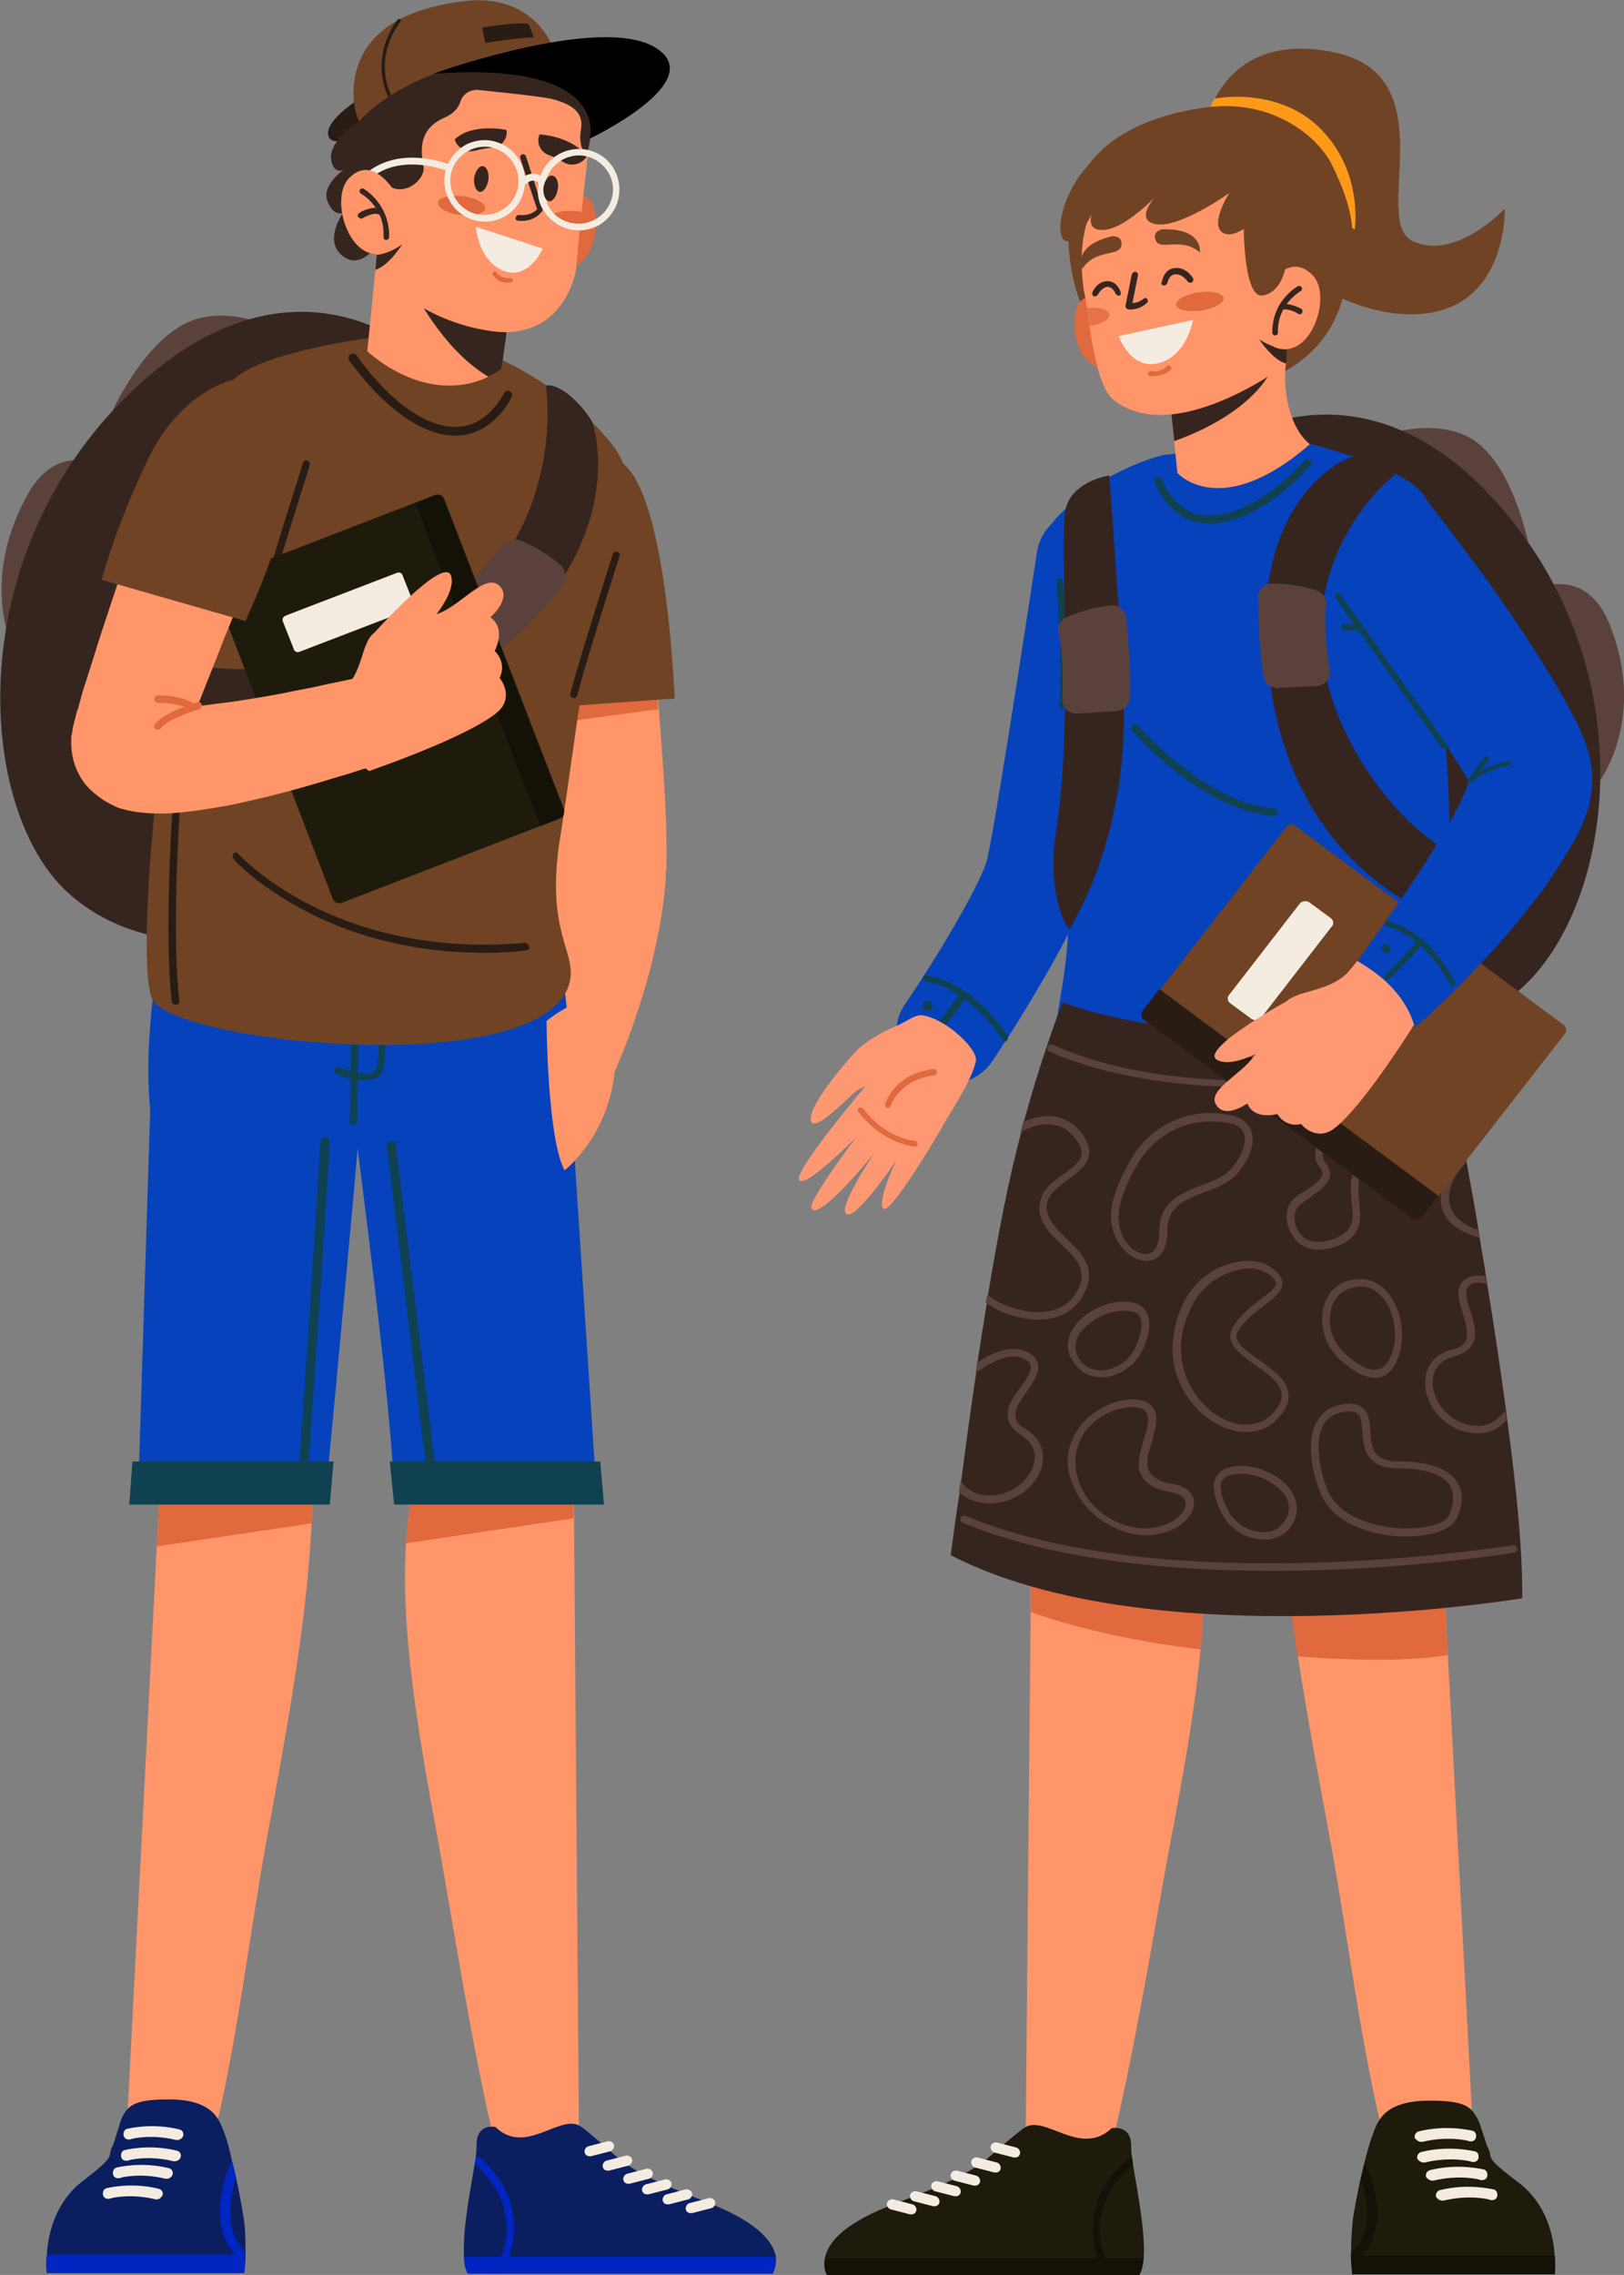 <?xml version="1.0" encoding="utf-8"?>
<!-- Generator: Adobe Illustrator 27.0.0, SVG Export Plug-In . SVG Version: 6.00 Build 0)  -->
<svg version="1.1" id="Camada_2_00000136410504768215097430000016290307310121051828_"
	 xmlns="http://www.w3.org/2000/svg" xmlns:xlink="http://www.w3.org/1999/xlink" x="0px" y="0px" viewBox="0 0 260 364.1"
	 style="enable-background:new 0 0 260 364.1;" xml:space="preserve">
<rect x="0" y="0" width="260" height="364.1" fill="#808080" stroke="none"/>
<style type="text/css">
	.st0{fill:#FF9568;}
	.st1{fill:#E0693E;}
	.st2{fill:#704324;}
	.st3{fill:#5B413C;}
	.st4{fill:#36251F;}
	.st5{fill:#0B1F60;}
	.st6{fill:#0025C1;}
	.st7{fill:#F4ECE1;}
	.st8{fill:#0642BC;}
	.st9{fill:#104151;}
	.st10{fill:#281C15;}
	.st11{fill:#1E1B0C;}
	.st12{fill:#141207;}
	.st13{fill:#FE9873;}
	.st14{fill:#FF9918;}
	.st15{opacity:0.8;}
	.st16{fill:#00787C;}
</style>
<g id="OBJECTS">
	<g>
		<g>
			<path class="st0" d="M80.9,83.4c0,0.1,0,0.1,0,0.2l0,0.1l0.5,2.8l0.4,2.9l0.9,5.8c0.6,3.9,1.1,7.7,1.6,11.6
				c0.2,1.5,0.4,2.9,0.6,4.4c0.2,1.7,0.4,3.4,0.6,5c0.1,0.7,0.2,1.4,0.2,2.1c0.4,3.8,0.8,7.7,1,11.4c0.1,1.9,0.2,3.7,0.3,5.5
				c0,0.4,0,0.9,0,1.3v0.6v0.6v0.6c0,0.2,0,0.4,0,0.6c0,0.4,0,0.8-0.1,1.2c-0.2,3.3-0.8,6.7-1.6,10.2c-0.8,3.5-1.8,6.9-3,10.4
				c-0.6,1.7-1.2,3.4-1.9,5.1c-0.3,0.9-0.7,1.7-1,2.5l-0.5,1.2l-0.5,1.1l-0.2,0.3c-2.1,4.7,0,10.2,4.7,12.3c4.6,2.1,10,0.1,12.2-4.4
				l0.4-0.8l0.4-0.8l0.7-1.5c0.4-1,0.9-1.9,1.3-2.9c0.8-1.9,1.6-3.9,2.4-5.9c1.5-4,2.8-8,3.9-12.2c0.5-2.1,1-4.2,1.4-6.4
				s0.7-4.4,0.9-6.7c0.1-0.6,0.1-1.2,0.1-1.7c0-0.3,0-0.6,0.1-0.9l0-0.9l0-0.9c0-0.3,0-0.6,0-0.8c0-0.6,0-1.1,0-1.6
				c0-2.2-0.1-4.2-0.2-6.3c-0.2-4.1-0.5-8.2-0.8-12.2c-0.1-1-0.2-1.9-0.2-2.9c-0.1-0.9-0.2-1.8-0.3-2.8c-0.2-2.1-0.4-4.3-0.7-6.4
				c-0.4-4-0.9-8-1.4-11.9l-0.8-5.9l-0.4-3l-0.4-3c-0.8-5.7-6.1-9.7-11.8-8.9S80.1,77.6,80.9,83.4L80.9,83.4z"/>
			<path class="st1" d="M84.8,111.2c0.2,1.7,0.4,3.4,0.6,5l20-2.7c-0.1-0.9-0.2-1.8-0.3-2.8C105.2,110.7,84.8,111.2,84.8,111.2z"/>
			<path class="st2" d="M80.1,84.6l2.4,29l25.5-1.8c0,0-1.1-30.4-7.7-37.1c-3.7-3.7-7.2-4.9-11.8-3.3C83.1,73.3,79.6,78.8,80.1,84.6
				L80.1,84.6z"/>
		</g>
		<g>
			<path class="st3" d="M47.1,54c0,0-9.2-5.6-16.6-2.6S18,65.8,18,65.8l19.6,4.2C37.6,69.9,47.1,54,47.1,54z"/>
			<path class="st3" d="M25.3,81.5c0,0-13.3-16-20.9-2.3c-8.2,14.7-1.7,26.2-1.7,26.2l13.1-7.9C15.8,97.5,25.3,81.5,25.3,81.5z"/>
			<path class="st4" d="M66,56c0,0-20.5-18.1-46.4,8.1c-25.9,26.2-23.1,65.6-8.8,78.7c14.3,13.1,36,5.9,36,5.9L66,56L66,56z"/>
		</g>
		<g>
			<g>
				<path class="st0" d="M92.7,342.5H79.1c-3.4-14.3-6.4-33.5-8.8-47C67,277.7,64.1,261,65,247c0.2-3.4,0.7-6.6,1.4-9.6
					c0.4-1.7,0.9-3.3,1.4-4.8l23.9-1.4l0.1,6.7l0.1,5.1L92.7,342.5L92.7,342.5z"/>
				<path class="st1" d="M91.8,243L65,247c0.2-3.4,0.7-6.6,1.4-9.6l25.4,0.4C91.8,237.9,91.8,243,91.8,243z"/>
				<path class="st5" d="M123.7,363.9H74.9c-0.4-0.7-0.6-1.6-0.6-2.7c-0.3-4.1,1-10.7,1.7-14.9c0.1-0.5,0.2-0.9,0.2-1.4
					c0.1-0.7,0.1-1.3,0.1-1.7c0-3.4,3-2.8,3-2.8c4.9,4.8,10.5-2.4,13.8,0c0,0,1.4,1,5.3,4.5c3.9,3.5,10.5,5.8,16.1,8.1
					c7.2,3,9.3,6,9.7,8.1C124.4,362.8,123.7,363.8,123.7,363.9L123.7,363.9z"/>
				<path class="st6" d="M123.7,363.9H74.9c-0.4-0.7-0.6-1.6-0.6-2.7h49.8C124.4,362.8,123.7,363.9,123.7,363.9z"/>
				<path class="st6" d="M79.9,363.9h-1.4c1.4-1.6,2.8-4.2,2.6-7.8c-0.2-4.8-3.1-8.1-5.1-9.8c0.1-0.5,0.2-0.9,0.2-1.4
					c2.2,1.6,5.8,5.3,6.1,11C82.4,359.4,81.3,362,79.9,363.9L79.9,363.9z"/>
				<path class="st7" d="M97.3,347.4c-0.4,0-0.7-0.2-0.8-0.6c-0.1-0.4,0.2-0.9,0.6-1l3.1-0.8c0.4-0.1,0.9,0.2,1,0.6
					c0.1,0.4-0.2,0.9-0.6,1l-3.1,0.8C97.5,347.4,97.4,347.4,97.3,347.4z"/>
				<path class="st7" d="M94.4,345.1c-0.4,0-0.7-0.2-0.8-0.6c-0.1-0.4,0.2-0.9,0.6-1l3.1-0.8c0.4-0.1,0.9,0.2,1,0.6
					c0.1,0.4-0.2,0.9-0.6,1l-3.1,0.8C94.5,345.1,94.4,345.1,94.4,345.1z"/>
				<path class="st7" d="M100.6,349.5c-0.4,0-0.7-0.2-0.8-0.6c-0.1-0.4,0.2-0.9,0.6-1l3.1-0.8c0.4-0.1,0.9,0.2,1,0.6
					c0.1,0.4-0.2,0.9-0.6,1l-3.1,0.8C100.7,349.5,100.6,349.5,100.6,349.5z"/>
				<path class="st7" d="M103.6,351.2c-0.4,0-0.7-0.2-0.8-0.6c-0.1-0.4,0.2-0.9,0.6-1l3.1-0.8c0.4-0.1,0.9,0.2,1,0.6
					c0.1,0.4-0.2,0.9-0.6,1l-3.1,0.8C103.8,351.2,103.7,351.2,103.6,351.2z"/>
				<path class="st7" d="M106.9,352.8c-0.4,0-0.7-0.2-0.8-0.6c-0.1-0.4,0.2-0.9,0.6-1l3.1-0.8c0.4-0.1,0.9,0.2,1,0.6
					c0.1,0.4-0.2,0.9-0.6,1l-3.1,0.8C107.1,352.8,107,352.8,106.9,352.8z"/>
				<path class="st7" d="M110.6,354.2c-0.4,0-0.7-0.2-0.8-0.6c-0.1-0.4,0.2-0.9,0.6-1l3.1-0.8c0.4-0.1,0.9,0.2,1,0.6
					c0.1,0.4-0.2,0.9-0.6,1l-3.1,0.8C110.7,354.2,110.6,354.2,110.6,354.2z"/>
			</g>
			<path class="st8" d="M95.2,234.3l-0.1,5.3h-32c0-0.4,0-0.6,0-0.6c-0.3-11.3-3.9-39.9-5.9-55.6c-0.2-1.3-0.3-2.5-0.5-3.6
				c-0.6-4.3-0.9-7-0.9-7l35.1-4.2L95.2,234.3L95.2,234.3z"/>
			<polyline class="st9" points="96.7,240.8 96.1,233.9 62.4,233.9 63.1,240.8 			"/>
			<path class="st9" d="M70.1,238.1c0,0,0,0.6-0.1,1.5h-1.5c0.1-0.8,0.1-1.3,0.1-1.5c-1.3-11.2-6.6-54.2-6.7-54.7
				c0-0.4,0.2-0.8,0.7-0.8s0.8,0.2,0.8,0.7c0,0.4,5.4,43.7,6.7,54.8C70.1,238,70.1,238,70.1,238.1z"/>
			<path class="st8" d="M25.4,153.3c0,0-3.2,17.4-0.7,28c0,0,49.2,4.4,67-2.3c0,0-0.2-17.3-2.2-25.7
				C89.5,153.2,25.4,153.3,25.4,153.3z"/>
			<g>
				<g>
					<g>
						<path class="st0" d="M50.1,238.9c0,1.6-0.1,3.3-0.2,4.9c-0.8,15.7-3.7,31.5-7.2,50.6c-2.5,13.5-4.6,31.3-8,45.6l-14.4,0.5
							l4.8-93.1l0.5-9l0.4-7.4h24.1C50.1,233.8,50.1,236.4,50.1,238.9L50.1,238.9z"/>
						<path class="st1" d="M50.1,238.9c0,1.6-0.1,3.3-0.2,4.9l-24.8,3.7l0.5-9L50.1,238.9L50.1,238.9z"/>
						<path class="st5" d="M39.3,360.4c0,0.1,0,0.2,0,0.4c0,0.6,0,1.1-0.1,1.5c-0.1,1-0.1,1.5-0.1,1.5H7.5c0,0-0.2-1.2,0-3
							c0.2-3.2,1.3-8.3,5.7-11.7c6-4.6,3.7-3.7,4.9-5.8c0.1-0.2,1.2-3.8,1.3-4.1c1-2.2,2-3.2,7.6-3.2c7.5,0,8.2,3.6,9,5.6
							c0.3,0.8,0.8,2.5,1.2,4.5c0.2,0.8,0.4,1.6,0.6,2.5c0.5,2.2,0.9,4.5,1.2,6.3C39.3,356.8,39.3,358.8,39.3,360.4L39.3,360.4z"/>
						<path class="st6" d="M39.3,360.4c0,0.1,0,0.2,0,0.4c0,0.6,0,1.1-0.1,1.5c-1.5-1.1-2.6-2.5-3.3-4.3c-2-5.3,1-11.7,1.2-12l0.1,0
							c0.2,0.8,0.4,1.6,0.6,2.5c-0.7,2.2-1.5,5.8-0.4,8.9C37.8,358.6,38.5,359.6,39.3,360.4L39.3,360.4z"/>
						<path class="st6" d="M39.3,360.8c0,1.8-0.2,3-0.2,3H7.5c0,0-0.2-1.2,0-3H39.3z"/>
					</g>
					<path class="st7" d="M28,345.9c-0.1,0-0.1,0-0.2,0c-4-1-7.3-0.2-7.3-0.1c-0.5,0.1-1-0.1-1.1-0.6c-0.1-0.5,0.1-1,0.6-1.1
						c0.1,0,3.8-1,8.3,0.1c0.5,0.1,0.8,0.6,0.6,1.1C28.8,345.6,28.4,345.9,28,345.9L28,345.9z"/>
					<path class="st7" d="M28.4,342.5c-0.1,0-0.1,0-0.2,0c-4-1-7.3-0.2-7.3-0.1c-0.5,0.1-1-0.1-1.1-0.6c-0.1-0.5,0.1-1,0.6-1.1
						c0.1,0,3.8-1,8.3,0.1c0.5,0.1,0.8,0.6,0.6,1.1C29.2,342.2,28.8,342.5,28.4,342.5L28.4,342.5z"/>
					<path class="st7" d="M26.7,348.7c-0.1,0-0.1,0-0.2,0c-4-1-7.3-0.2-7.3-0.1c-0.5,0.1-1-0.1-1.1-0.6c-0.1-0.5,0.1-1,0.6-1.1
						c0.1,0,3.8-1,8.3,0.1c0.5,0.1,0.8,0.6,0.6,1.1C27.4,348.5,27.1,348.7,26.7,348.7L26.7,348.7z"/>
					<path class="st7" d="M25.1,352c-0.1,0-0.1,0-0.2,0c-4-1-7.3-0.2-7.3-0.1c-0.5,0.1-1-0.1-1.1-0.6c-0.1-0.5,0.1-1,0.6-1.1
						c0.1,0,3.8-1,8.3,0.1c0.5,0.1,0.8,0.6,0.6,1.1C25.8,351.7,25.5,352,25.1,352L25.1,352z"/>
				</g>
				<g>
					<g>
						<path class="st8" d="M57.6,179.9c0,0-0.1,1.3-0.3,3.5c-0.8,9.1-3.1,34.5-5.2,56.2h-30l2-63.7l32.7,4
							C56.8,179.8,57.6,179.9,57.6,179.9z"/>
						<polygon class="st9" points="52.8,240.8 20.7,240.8 21.2,233.9 53.4,233.9 						"/>
						<g>
							<path class="st9" d="M56.7,151.3c0,0.2,0,0.4,0,0.6c-0.2,5.1-0.5,12.2-0.6,19.5c0,0.4,0,0.8,0,1.2c0,2.3-0.1,4.7-0.1,6.9
								c0,0.3,0.3,0.6,0.6,0.6c0.2,0,0.2,0,0,0c0.3,0,0.6-0.3,0.6-0.6c0-2.2,0-4.4,0.1-6.7c0-0.4,0-0.8,0-1.2
								c0.1-7.3,0.4-14.6,0.6-19.6c0-0.2,0-0.5,0-0.7H56.7L56.7,151.3z"/>
							<path class="st9" d="M61.5,151.3c0,0.3,0,0.6,0,1c-0.3,6.6-0.8,15.9-1.1,18.2c-0.1,0.5-0.3,0.8-0.7,1.1
								c-0.6,0.3-1.5,0.3-2.5,0.1c-0.4-0.1-0.8-0.2-1.2-0.3c-0.7-0.2-1.3-0.4-1.6-0.6c-0.3-0.1-0.6,0-0.8,0.3s0,0.6,0.3,0.8
								c0.2,0.1,1,0.4,2.1,0.7c0.4,0.1,0.8,0.2,1.2,0.2c0.4,0.1,0.7,0.1,1.1,0.1c0.7,0,1.4-0.1,2-0.4c0.7-0.4,1.1-1.1,1.2-1.9
								c0.3-2.3,0.8-11.6,1.1-18.3c0-0.4,0-0.7,0-1L61.5,151.3L61.5,151.3z"/>
						</g>
					</g>
					<path class="st9" d="M52.8,182.8c0,0.4-2.2,35.8-3.8,56.8h-1.5c1.6-21,3.8-56.5,3.8-56.9c0-0.4,0.4-0.7,0.8-0.7
						S52.8,182.4,52.8,182.8L52.8,182.8z"/>
				</g>
			</g>
		</g>
		<g>
			<path class="st2" d="M93.9,106.6c-0.2,1.2-0.5,2.6-0.8,4.3c-0.1,0.6-0.2,1.2-0.3,1.8c-0.8,5.2-1.7,12.1-2.8,19.3
				c-0.1,0.6-0.2,1.3-0.3,1.9c-2.5,15.4,2.7,18.4,1.5,23.3c-3.8,15.6-61,10.1-66.6,3.1c-2.6-3.3-0.3-34.6,3.4-54.2
				c0.1-0.7,0.2-1.3,0.4-1.9c1-5.3,1.8-9.7,2-12.3c1.1-12,3.8-24.6,6.1-29.9c2.3-5.3,22.6-7.9,22.6-7.9l21.2,3.5
				c0,0,10.4,4.5,17.6,13.4S96.5,94.2,93.9,106.6L93.9,106.6z"/>
			<path class="st10" d="M28.1,160.8c-0.3,0-0.6-0.2-0.6-0.5c-2.3-20.6,3.6-70.1,3.6-70.6c0-0.3,0.3-0.6,0.7-0.5
				c0.3,0,0.6,0.3,0.5,0.7c-0.1,0.5-5.9,49.9-3.6,70.3C28.8,160.5,28.5,160.8,28.1,160.8C28.2,160.8,28.2,160.8,28.1,160.8
				L28.1,160.8z"/>
			<path class="st10" d="M77.7,152.5c-12.9,0-22.5-3.4-28.6-6.6c-7.7-4-11.6-8.2-11.7-8.4c-0.2-0.2-0.2-0.6,0-0.9s0.6-0.2,0.8,0.1
				c0,0,3.9,4.3,11.4,8.1c7,3.6,18.6,7.5,34.4,6.1c0.3,0,0.6,0.2,0.7,0.6s-0.2,0.6-0.6,0.6C82,152.4,79.8,152.5,77.7,152.5
				L77.7,152.5z"/>
			<path class="st10" d="M42.2,97.1c0,0-0.1,0-0.1,0c-0.3-0.1-0.5-0.4-0.4-0.7c1.8-6.7,6.8-22.2,6.8-22.3c0.1-0.3,0.4-0.5,0.7-0.4
				c0.3,0.1,0.5,0.4,0.4,0.7c0,0.2-5,15.6-6.8,22.3C42.7,97,42.5,97.1,42.2,97.1L42.2,97.1z"/>
			<g>
				<path class="st4" d="M87.4,61.7c0,0,2.4,14.9-7.2,28.2s-38.6,20.5-52,15.7c0,0-2.7,4.3-1.6,9.9c0,0,27,9.4,50.8-9.4
					c24.5-19.3,17.4-38.6,17.4-38.6C93.5,65.2,89.9,61.3,87.4,61.7L87.4,61.7z"/>
				<path class="st3" d="M83.3,86.5c1.7,0.7,4.2,2,6.3,3.8c1.2,1,1.2,2.8,0.2,3.9c-2.2,2.6-6.3,7.1-9.4,9.6
					c-0.9,0.8-2.3,0.7-3.2-0.1l-4.9-4.5c-1.1-1-1-2.6,0.1-3.6c2.2-1.9,5.7-5.2,7.9-8.3C81,86.4,82.2,86.1,83.3,86.5L83.3,86.5z"/>
			</g>
			<path class="st10" d="M52,125.2c0,0,0.1,0,0.2,0c12.1,0.6,25.1-11.6,25.7-12.1c0.3-0.3,0.3-0.7,0-1c-0.3-0.3-0.7-0.3-1,0
				c-0.1,0.1-13.1,12.2-24.6,11.7c-0.4,0-0.7,0.3-0.8,0.7C51.5,124.8,51.7,125.1,52,125.2L52,125.2z"/>
			<path class="st10" d="M72.1,69.7c-8.6-0.8-15.8-11.6-16.2-12c-0.2-0.3-0.1-0.8,0.2-1s0.8-0.1,1,0.2c0.1,0.1,7.1,10.7,15.1,11.4
				l0,0c5.7,0.5,8.4-5.2,8.5-5.4c0.2-0.3,0.6-0.5,0.9-0.3c0.3,0.2,0.5,0.6,0.3,0.9C81.9,63.7,78.8,70.2,72.1,69.7
				C72.1,69.7,72.1,69.7,72.1,69.7L72.1,69.7z"/>
			<path class="st10" d="M91.8,111.7c0,0-0.1,0-0.1,0c-0.3-0.1-0.5-0.4-0.4-0.7c1.8-6.7,6.8-22.2,6.8-22.3c0.1-0.3,0.4-0.5,0.7-0.4
				c0.3,0.1,0.5,0.4,0.4,0.7c-0.1,0.2-5,15.6-6.8,22.3C92.3,111.6,92,111.8,91.8,111.7L91.8,111.7z"/>
			<g>
				<path class="st10" d="M59.6,14.5c0,0-8,4.5-7,7.3c1,2.8,8-2.7,8-2.7S59.6,14.5,59.6,14.5z"/>
				<path class="st4" d="M57.5,19.4c0,0-4.8,3-4.5,6c0.3,2.6,2,1.8,2,1.8s-3.5,2.4-2.6,4.9c0.9,2.6,2.5,2,2.5,2s-3.2,4.5,0,6.9
					c3.2,2.5,6.1-2.7,6.1-2.7l2.4-17.9l-1.2-5.6C60.2,16.4,58.2,17.9,57.5,19.4z"/>
				<g>
					<path class="st0" d="M81.1,53.3l-0.8,5.8c-0.7,0.5-1.4,0.8-2.1,1.2c-10.2,4.8-19.4-4.1-19.4-4.1l1.3-13l18.6,8.1L81.1,53.3
						L81.1,53.3z"/>
					<path class="st4" d="M81.1,53.3l-0.8,5.8c-0.7,0.5-1.4,0.8-2.1,1.2C70.6,55.8,66,46,66,46l12.8,5.2L81.1,53.3L81.1,53.3z"/>
				</g>
				<path class="st1" d="M90.3,32.6c0,0,3.6-3.2,4.8,0.7c1.2,3.9-1.1,11.1-5.6,9.2L90.3,32.6z"/>
				<path class="st0" d="M92.2,43.3c0,0-1.8,11.3-13.5,9.7c-11.6-1.6-18.2-9.3-18.6-9.8l0,0l0.2-2.4l1-12.3l0.5-6.6
					c0,0,0.1-12,11.6-12.6c8.4-0.5,15.9,1.9,19.2,6.7c0.1,0.1,0.2,0.3,0.3,0.5c1,1.7,1.5,3.6,1.5,5.8L93.1,34l-0.3,2.9L92.2,43.3
					L92.2,43.3z"/>
				<path class="st4" d="M76.6,14.4c-1.3-0.1-2.5,0.6-2.9,1.9c-0.3,0.9-1,1.9-2.7,2.6c-3.9,1.8-3.7,5-3.2,7.7s-5.4,6.8-7.7-0.1
					c-2.3-6.9,2.5-20.1,12.1-19.5c9.7,0.7,21.9,5.5,22.4,9.9s-0.7,8.1-0.7,8.1s-1.4-1.5-0.9-4.2c0.5-2.7-1.2-4-4.4-4.9
					C86.6,15.4,80.3,14.8,76.6,14.4L76.6,14.4z"/>
				<path class="st4" d="M82.8,35.3c2.7,0.4,3.9-1.4,4-1.5c0.1-0.1,0.1-0.3,0.1-0.4c-1.3-4.1-2.7-8.4-2.7-8.4
					c-0.1-0.2-0.3-0.4-0.6-0.3c-0.2,0.1-0.4,0.3-0.3,0.6c0,0,1.3,4.1,2.7,8.2c-0.3,0.3-1.2,1.1-2.9,0.9c-0.2,0-0.5,0.1-0.5,0.4
					C82.4,35,82.6,35.2,82.8,35.3z"/>
				<path class="st1" d="M92.8,36.9c-0.3,0-0.6,0-0.9-0.1c-2.1-0.3-3.7-1.2-3.6-2c0.1-0.8,1.9-1.2,4-1c0.3,0,0.6,0.1,0.8,0.2
					C93.1,34,92.8,36.9,92.8,36.9z"/>
				<path class="st1" d="M77.7,33.4c-0.1,0.8-1.9,1.2-4,1s-3.7-1.2-3.6-2c0.1-0.8,1.9-1.2,4-1S77.8,32.6,77.7,33.4z"/>
				<path class="st4" d="M72.8,22.3L72.8,22.3c0.4,1.4,1.9,2.2,3.3,1.8c0.8-0.2,1.8-0.4,2.8-0.5c1.4-0.1,2.4-1.4,2.2-2.8l0,0
					C81.1,20.8,75.7,19.6,72.8,22.3z"/>
				<path class="st4" d="M93.9,25.1L93.9,25.1c-0.8,1.2-2.4,1.6-3.6,0.9c-0.7-0.4-1.6-0.9-2.5-1.2c-1.3-0.5-2-2-1.4-3.3l0,0
					C86.3,21.5,91.8,21.8,93.9,25.1L93.9,25.1z"/>
				<g>
					<path class="st7" d="M76.2,35.3c-0.1,0-0.3-0.1-0.4-0.1c-3.4-1-5.4-4.6-4.4-8.1c0.5-1.7,1.6-3,3.1-3.9c1.5-0.8,3.3-1,4.9-0.5
						c3.4,1,5.4,4.6,4.4,8.1l0,0C82.9,34.1,79.5,36.1,76.2,35.3z M78.8,23.6c-2.8-0.6-5.6,1-6.5,3.8c-0.8,2.9,0.8,5.9,3.7,6.8
						c2.9,0.8,5.9-0.8,6.8-3.7l0,0c0.8-2.9-0.8-5.9-3.7-6.8C79.1,23.7,79,23.7,78.8,23.6z M83.4,30.7L83.4,30.7L83.4,30.7z"/>
					<path class="st7" d="M91.2,36.7c-0.1,0-0.3-0.1-0.4-0.1c-1.7-0.5-3-1.6-3.9-3.1s-1-3.3-0.5-5c1-3.4,4.6-5.4,8.1-4.4
						s5.4,4.6,4.4,8.1c-0.5,1.7-1.6,3-3.1,3.9C94.4,36.8,92.8,37.1,91.2,36.7z M93.9,25c-2.8-0.6-5.6,1-6.5,3.8
						c-0.4,1.4-0.2,2.9,0.4,4.2c0.7,1.3,1.9,2.2,3.3,2.6c2.9,0.8,5.9-0.8,6.8-3.7s-0.8-5.9-3.7-6.8C94.1,25.1,94,25.1,93.9,25z"/>
					<path class="st7" d="M83.5,29.5c-0.1,0-0.2-0.1-0.2-0.1c-0.2-0.2-0.2-0.5,0-0.7c0,0,0.9-0.9,2-0.9c0.6,0,1.2,0.2,1.7,0.8
						c0.2,0.2,0.2,0.5,0,0.7c-0.2,0.2-0.5,0.2-0.7,0c-0.3-0.3-0.6-0.4-0.9-0.4c-0.7,0-1.2,0.6-1.2,0.6
						C83.9,29.5,83.7,29.5,83.5,29.5L83.5,29.5z"/>
					<path class="st7" d="M59.1,28.4c-0.1,0-0.2-0.1-0.3-0.2c-0.2-0.2-0.1-0.5,0.1-0.7c5.4-4.2,12.7-1.3,13-1.2
						c0.3,0.1,0.4,0.4,0.3,0.7c-0.1,0.3-0.4,0.4-0.7,0.3c-0.1,0-7.1-2.8-12,1.1C59.4,28.4,59.2,28.4,59.1,28.4L59.1,28.4z"/>
				</g>
				<path class="st7" d="M76.2,36.3c0,0,0.3,5.1,4.1,6.9c4.2,2,6.6-3.4,6.6-3.4L76.2,36.3L76.2,36.3z"/>
				<path class="st1" d="M81.5,45.2c0.2,0,0.3,0,0.3,0c0.2,0,0.3-0.2,0.3-0.4c0-0.2-0.2-0.3-0.4-0.3c-0.1,0-1.4,0.2-2.2-0.9
					c-0.1-0.2-0.4-0.2-0.5-0.1c-0.2,0.1-0.2,0.4-0.1,0.5C79.7,45.2,80.9,45.3,81.5,45.2L81.5,45.2z"/>
				<g>
					<path class="st4" d="M78.2,28.8c-0.2,1.1-0.8,2-1.4,1.9c-0.6-0.1-1-1.1-0.9-2.2c0.2-1.1,0.8-2,1.4-1.9
						C78,26.7,78.3,27.7,78.2,28.8z"/>
					<path class="st4" d="M89.3,30.3c-0.2,1.1-0.8,2-1.4,1.9c-0.6-0.1-1-1.1-0.9-2.2c0.2-1.1,0.8-2,1.4-1.9
						C89.1,28.2,89.5,29.2,89.3,30.3z"/>
				</g>
				<path class="st2" d="M88.3,7.1c0,0-3.2-8.3-14.1-6.9C62,1.7,57.5,7.1,56.7,13.1c-0.5,4,0.8,6.3,0.8,6.3
					C64,12.4,75.8,9.1,88.3,7.1L88.3,7.1z"/>
				<path class="st10" d="M62.3,15.4c-0.1,0-0.2-0.1-0.3-0.2c-2.8-6.8,1.7-12.1,1.7-12.1c0.1-0.1,0.3-0.1,0.4,0
					c0.1,0.1,0.1,0.3,0,0.4c0,0-4.3,5.1-1.6,11.5c0.1,0.1,0,0.3-0.2,0.4C62.4,15.4,62.4,15.4,62.3,15.4L62.3,15.4z"/>
				<path d="M69.4,11.8c0,0,26.6-9.6,35.5-4.2S94.4,22.2,94.4,22.2S98.1,9.7,69.4,11.8z"/>
				<path class="st10" d="M77.7,6.9c3.8-0.7,7.8-1,7.8-0.9l-0.9-2.2c-1.8-0.2-4.8,0.2-7.4,0.6C77.4,5.3,77.5,6.1,77.7,6.9z"/>
				<path class="st4" d="M64.4,39.1c-0.1,0.1-2,3.3-4.3,4.1v0l0.2-2.4C60.3,40.8,62.2,40.7,64.4,39.1L64.4,39.1z"/>
				<path class="st0" d="M63.4,31c0,0-3.7-6.6-7.6-2.4c-3.2,3.5,0.5,14.4,6.3,11.6L63.4,31L63.4,31z"/>
				<path class="st4" d="M61.8,38.4C61.8,38.4,61.8,38.4,61.8,38.4c0.3,0,0.5-0.2,0.5-0.5c0.1-5.2-3.9-7.6-4.1-7.7
					c-0.2-0.1-0.5,0-0.6,0.2c-0.1,0.2,0,0.5,0.2,0.6l0,0c0.2,0.1,3.8,2.2,3.6,6.8C61.4,38.2,61.5,38.4,61.8,38.4L61.8,38.4z"/>
				<path class="st4" d="M57.8,35c0.1,0,0.2,0,0.3-0.1c0.5-0.3,1.8-0.9,2.5-0.6c0.2,0.1,0.5,0,0.6-0.3c0.1-0.2,0-0.5-0.3-0.6
					c-1.3-0.5-3.2,0.5-3.4,0.7c-0.2,0.1-0.3,0.4-0.2,0.6C57.6,34.9,57.7,35,57.8,35z"/>
			</g>
		</g>
		<path class="st0" d="M87.5,163.4c0,0,0.1,18.9,2.9,23.9c0,0,9.8-7.6,7.9-22.2C97.1,155.2,87.5,163.4,87.5,163.4z"/>
		<g>
			<g>
				<g>
					<path class="st11" d="M89.6,131l-3.1,1.2l-31.8,12.3c-0.5,0.2-1.2-0.1-1.4-0.6L34.2,94.1c-0.2-0.6,0.1-1.2,0.6-1.4l31.8-12.3
						l3.1-1.2c0.6-0.2,1.2,0.1,1.4,0.6l19.2,49.7C90.4,130.2,90.2,130.8,89.6,131z"/>
					<path class="st12" d="M89.6,131l-3.1,1.2l-20-51.7l3.1-1.2c0.6-0.2,1.2,0.1,1.4,0.6l19.2,49.7C90.4,130.2,90.2,130.8,89.6,131
						L89.6,131z"/>
					<path class="st7" d="M45.8,98.5l17.7-6.8c0.4-0.2,0.9,0,1,0.5l1.7,4.3c0.2,0.4,0,0.9-0.5,1L48,104.3c-0.4,0.2-0.9,0-1-0.5
						l-1.7-4.3C45.1,99.1,45.3,98.7,45.8,98.5z"/>
				</g>
				<path class="st0" d="M50.8,112.1c0.6-0.3,3.7-1.5,3.9-1.6c3.5-2.5,3-7.6,5.2-9.2c0,0,11.1-12.4,12.3-9.2
					c0.6,1.8-0.9,4.3-2.3,6.2c0.2-0.1,0.4-0.1,0.5-0.2c3.4-1.3,7.3-6.4,9.5-4.4c2.2,2-1.4,5.1-1.4,5.1s2.6,1.4,0.7,5.4
					c0,0,2,1.7,0.8,4.3c0,0,2.1,2.5,0.2,4.9c-1.6,2-8.9,5.7-21.1,10C55.3,120.8,52.7,117.9,50.8,112.1L50.8,112.1z"/>
			</g>
			<path class="st0" d="M43.4,83.6L39.6,93c-1.3,3.2-2.5,6.3-3.8,9.4c-1.2,3.2-2.5,6.3-3.7,9.4l-0.9,2.3l-0.9,2.3l-0.8,2.3
				c-0.1,0.4-0.2,0.7-0.4,1.1l-0.2,0.6l-0.1,0.3l0,0.1v0c0,0,0,0,0,0v0l0-0.1c0-0.2,0.1-0.4,0.1-0.6c0-0.1,0-0.3,0-0.4
				c0-0.1,0-0.3,0-0.5c0-0.6-0.1-1.5-0.4-2.3c-0.3-0.8-0.8-1.6-1.2-2.2c-0.5-0.6-0.9-0.9-1.3-1.2c-0.4-0.2-0.6-0.4-0.8-0.4
				c-0.2-0.1-0.3-0.1-0.4-0.1c-0.1,0-0.1,0,0,0c0.2,0.1,0.8,0.1,1.3,0.2c0.6,0,1.2,0,2,0c1.4,0,2.9-0.1,4.5-0.3s3.1-0.4,4.7-0.6
				c3.2-0.5,6.5-1,9.7-1.7c1.6-0.3,3.3-0.6,4.9-1l2.4-0.5l2.4-0.5l0.2,0c3.8-0.8,7.7,1.6,8.5,5.4c0.8,3.6-1.3,7.2-4.7,8.3l-1.3,0.4
				l-1.3,0.4l-2.5,0.8c-1.7,0.5-3.4,1-5,1.5c-3.4,1-6.8,1.9-10.3,2.7c-1.8,0.4-3.5,0.8-5.4,1.1c-1.8,0.3-3.7,0.6-5.7,0.8
				c-1,0.1-2,0.2-3.2,0.2c-1.1,0-2.3,0-3.8-0.2c-0.7-0.1-1.5-0.2-2.5-0.5c-0.5-0.1-1-0.3-1.6-0.6c-0.6-0.3-1.2-0.6-1.9-1.1
				c-0.7-0.5-1.5-1.1-2.3-2c-0.8-0.9-1.4-2-1.9-3.3c-0.4-1.2-0.6-2.5-0.6-3.5c0-0.3,0-0.5,0-0.8c0-0.2,0-0.5,0.1-0.7
				c0.1-0.4,0.1-0.9,0.2-1.2l0.4-1.6c0.1-0.4,0.2-0.9,0.4-1.3l0.7-2.6l0.8-2.5l0.8-2.5c1-3.3,2.1-6.6,3.2-9.9
				c1.1-3.3,2.2-6.5,3.3-9.8l1.7-4.9l0.9-2.4l0.9-2.4c1.9-5.2,7.6-7.9,12.8-6s7.9,7.6,6,12.8C43.5,83.3,43.5,83.4,43.4,83.6
				L43.4,83.6L43.4,83.6z"/>
			<path class="st1" d="M25.3,116.8c-0.1,0-0.3,0-0.4-0.1c-0.3-0.2-0.3-0.6-0.1-0.8c1.7-2.1,6.6-3.4,6.8-3.5
				c0.3-0.1,0.7,0.1,0.7,0.4s-0.1,0.7-0.4,0.7c-1.3,0.4-5,1.6-6.2,3.1C25.6,116.8,25.5,116.8,25.3,116.8L25.3,116.8z"/>
			<path class="st1" d="M30.6,113.6c-0.1,0-0.2,0-0.3-0.1c-2-1.1-5-1-5-1c-0.3,0-0.6-0.2-0.6-0.6c0-0.3,0.2-0.6,0.6-0.6
				c0.1,0,3.3-0.1,5.6,1.2c0.3,0.2,0.4,0.5,0.2,0.8C31,113.4,30.8,113.6,30.6,113.6z"/>
			<path class="st2" d="M37.6,60.7c0,0-8.6,1.6-14,13c-5.4,11.3-7.3,19.1-7.3,19.1l23,6.6C39.2,99.4,58.5,59.8,37.6,60.7z"/>
		</g>
	</g>
	<g>
		<path class="st8" d="M151.9,173.5c2.7,0,5.4-1.3,7-3.7c0.1-0.2,3.4-5,6.8-10.8c6.7-11.2,8.2-15.8,8.8-18.4
			c2.1-10,7.8-48.1,8.1-49.7c0.7-4.5-2.5-8.6-7.1-9.3c-4.6-0.7-8.9,2.4-9.5,6.9c-0.1,0.4-5.9,39.3-7.9,48.8
			c-0.7,3.4-7.4,14.9-13.2,23.4c-2.6,3.8-1.5,8.9,2.4,11.4C148.7,173.1,150.3,173.6,151.9,173.5L151.9,173.5z"/>
		<g>
			<path class="st9" d="M160.9,166.7c0.1,0,0.2,0,0.2-0.1c0.3-0.2,0.4-0.5,0.2-0.8c-0.2-0.3-5.1-8.3-12.8-9.7
				c-0.3-0.1-0.6,0.1-0.7,0.4s0.1,0.6,0.5,0.6c7.2,1.3,12,9.1,12.1,9.2C160.5,166.6,160.7,166.7,160.9,166.7L160.9,166.7z"/>
			<path class="st9" d="M149,166.6c0.1,0,0.3-0.1,0.4-0.2c0,0,3-3.3,5.2-6.7c0.2-0.3,0.1-0.6-0.2-0.8s-0.6-0.1-0.8,0.2
				c-2.2,3.3-5.1,6.5-5.1,6.5c-0.2,0.2-0.2,0.6,0.1,0.8C148.7,166.6,148.9,166.7,149,166.6L149,166.6z"/>
			<path class="st9" d="M147.7,161.1c0,0.4,0.4,0.8,0.9,0.7s0.8-0.4,0.7-0.9c0-0.4-0.4-0.8-0.9-0.7S147.7,160.7,147.7,161.1z"/>
		</g>
		<g>
			<path class="st13" d="M147.7,162.5c-1.2-0.2-2.9,1.2-4.4,1.8c-2,0.8-4.9,2.5-6.2,3.9c-2,2.1-7.5,8.6-7.3,11
				c0.2,2.4,5.4-2.9,6.5-3.9c1.1-1.1,2.2-1.4,2.2-1.4s-10.9,12.9-10.6,14.8c0.4,1.9,7.4-4.9,9.1-6.6c0,0-7.7,10.2-7.1,11.3
				c1.2,2.2,10.1-8.9,10.1-8.9s-6,8.9-4.5,9.8c1.6,1,8-8.6,8-8.6s-3.1,6.4-2.1,7.7c0.9,1.4,8.6-11.5,9.7-13.5
				c1.2-2.1,4.4-6.9,5.1-9.9C156.9,168.2,151.6,163.1,147.7,162.5L147.7,162.5z"/>
			<path class="st1" d="M146.9,183.2c-0.1,0.2-0.3,0.4-0.5,0.3c-5.7-0.8-8.8-5.4-9-5.6c-0.1-0.2-0.1-0.5,0.1-0.6s0.5-0.1,0.7,0.1
				l0,0c0,0,3,4.5,8.3,5.2C146.8,182.7,147,182.9,146.9,183.2C147,183.2,147,183.2,146.9,183.2L146.9,183.2z"/>
			<path class="st1" d="M150,171.7c-0.1,0.2-0.2,0.3-0.4,0.4c-5.7,0.7-7,4.9-7,4.9c-0.1,0.2-0.3,0.4-0.6,0.3
				c-0.2-0.1-0.4-0.3-0.3-0.6l0,0c0.1-0.2,1.5-4.9,7.8-5.6c0.3,0,0.5,0.1,0.5,0.4C150,171.6,150,171.7,150,171.7L150,171.7z"/>
		</g>
		<g>
			<path class="st3" d="M218.6,70.6c0,0,9.7-4.3,16.6-0.6s9.5,17,9.5,17H226L218.6,70.6z"/>
			<path class="st3" d="M236.8,99.5c0,0,15-13.7,20.8,0.2c6.2,15.1-1.5,25.3-1.5,25.3l-11.9-9.2L236.8,99.5L236.8,99.5z"/>
			<path class="st4" d="M197.6,70.3c0,0,22.4-14.9,44.6,13.2c22.3,28.1,14.9,65.5-0.8,76.4s-36,1.4-36,1.4L197.6,70.3L197.6,70.3z"
				/>
		</g>
		<g>
			<path class="st0" d="M164.2,342.8h13.9c3.5-14.3,6.6-33.5,9.1-47c2.1-11.1,4.1-21.9,5-31.8c0.5-5.3,0.7-10.3,0.5-15.1
				c0-0.5-0.1-1.1-0.1-1.6c-0.2-3.4-0.7-6.6-1.4-9.6c-0.4-1.7-0.9-3.3-1.5-4.8l-24.5-1.4l-0.1,6.7l-0.1,5.1l0,4.6L165,258
				L164.2,342.8L164.2,342.8z"/>
			<path class="st1" d="M165,258c6.2,2.2,15.1,4.5,27.2,6c0.5-5.3,0.7-10.3,0.5-15.1l-27.6-1L165,258L165,258z"/>
			<g>
				<path class="st11" d="M132.4,364.1h50c0.4-0.7,0.6-1.6,0.7-2.7c0.3-4.1-1-10.7-1.7-14.9c-0.1-0.5-0.1-0.9-0.2-1.4
					c-0.1-0.7-0.1-1.3-0.1-1.7c0-3.4-3.1-2.8-3.1-2.8c-5.1,4.8-10.8-2.4-14.1,0c0,0-1.4,1-5.4,4.5c-4,3.5-10.7,5.8-16.5,8.1
					c-7.4,3-9.5,6-9.9,8.1C131.7,363,132.4,364.1,132.4,364.1L132.4,364.1z"/>
				<path class="st12" d="M132.4,364.1h50c0.4-0.7,0.6-1.6,0.7-2.7h-51C131.7,363,132.4,364.1,132.4,364.1L132.4,364.1z"/>
				<path class="st12" d="M177.3,364.1h1.5c-1.5-1.6-2.9-4.2-2.7-7.8c0.2-4.8,3.2-8.1,5.3-9.8c-0.1-0.5-0.1-0.9-0.2-1.4
					c-2.2,1.6-6,5.3-6.2,11C174.7,359.7,175.9,362.3,177.3,364.1L177.3,364.1z"/>
				<path class="st7" d="M159.4,347.7c0.4,0,0.7-0.2,0.8-0.6c0.1-0.4-0.2-0.9-0.6-1l-3.1-0.8c-0.4-0.1-0.9,0.2-1,0.6s0.2,0.9,0.6,1
					l3.1,0.8C159.3,347.7,159.4,347.7,159.4,347.7z"/>
				<path class="st7" d="M162.5,345.3c0.4,0,0.7-0.2,0.8-0.6c0.1-0.4-0.2-0.9-0.6-1l-3.1-0.8c-0.4-0.1-0.9,0.2-1,0.6s0.2,0.9,0.6,1
					l3.1,0.8C162.4,345.3,162.4,345.3,162.5,345.3z"/>
				<path class="st7" d="M156.1,349.8c0.4,0,0.7-0.2,0.8-0.6c0.1-0.4-0.2-0.9-0.6-1l-3.1-0.8c-0.4-0.1-0.9,0.2-1,0.6s0.2,0.9,0.6,1
					l3.1,0.8C156,349.8,156.1,349.8,156.1,349.8z"/>
				<path class="st7" d="M153,351.5c0.4,0,0.7-0.2,0.8-0.6c0.1-0.4-0.2-0.9-0.6-1l-3.1-0.8c-0.4-0.1-0.9,0.2-1,0.6s0.2,0.9,0.6,1
					l3.1,0.8C152.9,351.5,152.9,351.5,153,351.5z"/>
				<path class="st7" d="M149.6,353.1c0.4,0,0.7-0.2,0.8-0.6c0.1-0.4-0.2-0.9-0.6-1l-3.1-0.8c-0.4-0.1-0.9,0.2-1,0.6s0.2,0.9,0.6,1
					l3.1,0.8C149.5,353.1,149.5,353.1,149.6,353.1z"/>
				<path class="st7" d="M145.9,354.4c0.4,0,0.7-0.2,0.8-0.6c0.1-0.4-0.2-0.9-0.6-1l-3.1-0.8c-0.4-0.1-0.9,0.2-1,0.6s0.2,0.9,0.6,1
					l3.1,0.8C145.8,354.4,145.8,354.4,145.9,354.4z"/>
			</g>
		</g>
		<g>
			<path class="st0" d="M205.3,239.2c0,1.6,0.1,3.3,0.2,4.9c0.1,1.8,0.2,3.5,0.4,5.2c0.4,5.2,1.1,10.4,1.9,15.8
				c1.4,9.2,3.2,18.8,5.2,29.6c2.5,13.5,4.7,31.3,8.1,45.6l14.7,0.5l-4-75.9l-0.8-14.7l-0.1-2.5l-0.5-9l-0.4-7.4h-24.7
				C205.2,234,205.2,236.6,205.3,239.2L205.3,239.2z"/>
			<path class="st1" d="M205.8,249.3c0.4,5.2,1.1,10.4,1.9,15.8c10.7,0.8,18.1,0.7,24.1-0.2l-0.8-14.7L205.8,249.3L205.8,249.3z"/>
			<g>
				<path class="st11" d="M216.3,360.6c0,0.1,0,0.2,0,0.4c0,0.6,0,1.1,0.1,1.5c0.1,1,0.1,1.5,0.1,1.5h32.4c0,0,0.2-1.2,0-3
					c-0.2-3.2-1.3-8.3-5.8-11.7c-6.1-4.6-3.8-3.7-5-5.8c-0.1-0.2-1.2-3.8-1.4-4.1c-1.1-2.2-2-3.2-7.8-3.2c-7.7,0-8.4,3.6-9.2,5.6
					c-0.3,0.8-0.8,2.5-1.3,4.5c-0.2,0.8-0.4,1.6-0.6,2.5c-0.5,2.2-0.9,4.5-1.2,6.3C216.4,357,216.3,359,216.3,360.6L216.3,360.6z"/>
				<path class="st12" d="M216.3,360.6c0,0.1,0,0.2,0,0.4c0,0.6,0,1.1,0.1,1.5c1.6-1.1,2.7-2.5,3.4-4.3c2-5.3-1.1-11.7-1.2-12
					l-0.1,0c-0.2,0.8-0.4,1.6-0.6,2.5c0.7,2.2,1.6,5.8,0.4,8.9C217.9,358.9,217.2,359.8,216.3,360.6L216.3,360.6z"/>
				<path class="st12" d="M216.3,361c0,1.8,0.2,3,0.2,3h32.4c0,0,0.2-1.2,0-3H216.3z"/>
				<path class="st7" d="M227.9,346.1c0.1,0,0.1,0,0.2,0c4.1-1,7.5-0.2,7.5-0.1c0.5,0.1,1-0.1,1.1-0.6s-0.1-1-0.6-1.1
					c-0.2,0-3.9-1-8.5,0.1c-0.5,0.1-0.8,0.6-0.7,1.1C227.1,345.8,227.5,346.1,227.9,346.1L227.9,346.1z"/>
				<path class="st7" d="M227.5,342.8c0.1,0,0.1,0,0.2,0c4.1-1,7.5-0.2,7.5-0.1c0.5,0.1,1-0.1,1.1-0.6s-0.1-1-0.6-1.1
					c-0.2,0-3.9-1-8.5,0.1c-0.5,0.1-0.8,0.6-0.7,1.1C226.8,342.5,227.1,342.8,227.5,342.8L227.5,342.8z"/>
				<path class="st7" d="M229.3,349c0.1,0,0.1,0,0.2,0c4.1-1,7.5-0.2,7.5-0.1c0.5,0.1,1-0.1,1.1-0.6c0.1-0.5-0.1-1-0.6-1.1
					c-0.2,0-3.9-1-8.5,0.1c-0.5,0.1-0.8,0.6-0.7,1.1C228.5,348.7,228.9,349,229.3,349L229.3,349z"/>
				<path class="st7" d="M230.9,352.2c0.1,0,0.1,0,0.2,0c4.1-1,7.5-0.2,7.5-0.1c0.5,0.1,1-0.1,1.1-0.6s-0.1-1-0.6-1.1
					c-0.2,0-3.9-1-8.5,0.1c-0.5,0.1-0.8,0.6-0.7,1.1C230.1,351.9,230.5,352.2,230.9,352.2L230.9,352.2z"/>
			</g>
		</g>
		<path class="st8" d="M170,114.6c0.1,1.1,0.2,2.4,0.2,4c0,0.5,0,1.1,0.1,1.7c0.2,4.9,0.3,11.2,0.6,17.9c0,0.6,0.1,1.2,0.1,1.8
			c0.7,14.3-1.9,20.5-1.9,25.2c0,12.7,48.4,9,56.2,5.9c5.9-2.4,7.7-31.7,6.3-49.9c-0.1-0.6-0.1-1.2-0.1-1.8c-0.4-5-0.6-9-0.6-11.4
			c0.2-11-0.9-22.8-2.5-27.9c-1.6-5.1-20.3-9.5-20.3-9.5l-21.7,2.2c0,0-8.7,1.8-16.4,9.2C162.3,89.2,168.9,103,170,114.6L170,114.6z
			"/>
		<path class="st9" d="M170.1,113.4C170.1,113.4,170.1,113.4,170.1,113.4c0.3,0,0.6-0.2,0.6-0.5c0.6-8.1-0.5-19.7-0.5-19.8
			c0-0.3-0.3-0.5-0.6-0.5c-0.3,0-0.5,0.3-0.5,0.6c0,0.1,1.1,11.6,0.5,19.6C169.6,113.1,169.8,113.3,170.1,113.4z"/>
		<path class="st9" d="M204,130.6c0,0-0.1,0-0.1,0c-11.4-0.8-22.3-13.2-22.7-13.7c-0.2-0.3-0.2-0.7,0.1-0.9c0.3-0.2,0.7-0.2,0.9,0.1
			c0.1,0.1,10.9,12.5,21.8,13.3c0.4,0,0.6,0.3,0.6,0.7C204.5,130.3,204.3,130.5,204,130.6L204,130.6z"/>
		<path class="st9" d="M193.4,83.8c8.2,0.2,16.1-8.9,16.4-9.3c0.2-0.3,0.2-0.7-0.1-0.9s-0.7-0.2-0.9,0.1c-0.1,0.1-7.8,9-15.4,8.8
			l0,0c-5.3-0.1-7.3-5.6-7.4-5.8c-0.1-0.3-0.5-0.5-0.8-0.4c-0.3,0.1-0.5,0.5-0.4,0.8C184.9,77.4,187.2,83.7,193.4,83.8L193.4,83.8z"
			/>
		<g>
			<path class="st2" d="M192.9,20c0.1,1.7,0.4,3.5,1,5.3c3.8,11.8,17.7,24.7,31.6,25c16,0.3,15.4-16.9,15.4-16.9s-7.8,8.4-14.7,5.2
				c-6.9-3.2,5.6-26.3-12.5-30.2c-11.8-2.5-17,3.2-19.2,7.4C193.2,18.1,192.9,20,192.9,20L192.9,20z"/>
			<path class="st14" d="M192.9,20c0.1,1.7,0.4,3.5,1,5.3c9.3,5.1,23,11.4,23,11.4s1.4-9.2-5.5-16.1c-5.1-5.2-12.8-5.6-17-4.8
				C193.2,18.1,192.9,20,192.9,20L192.9,20z"/>
			<path class="st2" d="M198.8,61.8c0,0,11.7-1.4,15.7-12.6c3.8-10.7,1.8-16.4-1.1-22.5c-2.1-4.6-9.5-11-20.4-9.5
				c-11.1,1.5-19.6,6.5-21.4,15.2C168.3,48.6,180.6,69.4,198.8,61.8L198.8,61.8z"/>
			<g>
				<path class="st1" d="M177.1,48.8c0,0-3.6-3.1-4.8,0.7c-1.2,3.8,1.1,10.8,5.6,9L177.1,48.8L177.1,48.8z"/>
				<g>
					<path class="st0" d="M187.5,66l1,9.7c0,0,6.9,7.8,21.2-4.6c-3.4-2.8-4.4-9-3.8-13c0,0-1.1,0.6-2.8,1.9
						c-0.3,0.3-0.8,0.5-1.2,0.7C198.2,63,192.5,65.7,187.5,66z"/>
					<path class="st4" d="M187.5,66l0.5,4.6c4.2-1.5,11.5-4.8,15.1-10.5c-0.4,0.2-0.8,0.5-1.2,0.7C198.2,63,192.5,65.7,187.5,66
						L187.5,66z"/>
				</g>
				<path class="st0" d="M174,49.3c0.1,1,0.3,2,0.4,2.9c1.1,6.8,2.1,10.4,4,11.9c9.6,7.4,26.9-5.3,27.4-5.7l0,0
					c0.1-0.8,0.1-1.6,0.1-2.3c0.3-6.5-0.5-12.4-1.9-17.9c-0.5-5.9-4.9-10.9-10.9-12.2c-6.2-1.3-11.1,1.9-14.1,3.3
					c-4.6,2.1-6.7,8.5-5.5,17.1C173.7,47.3,173.9,48.3,174,49.3L174,49.3z"/>
				<path class="st4" d="M179.2,47.3C179.2,47.3,179.2,47.3,179.2,47.3c-0.2,0.1-0.5-0.1-0.6-0.3c0,0-0.4-1.1-1.3-1.1
					c-1,0.1-1.5,1.3-1.6,1.3c-0.1,0.2-0.4,0.3-0.6,0.2s-0.3-0.3-0.2-0.6c0-0.1,0.7-1.7,2.3-1.8c1.3-0.1,2,1.1,2.2,1.7
					C179.5,47,179.4,47.3,179.2,47.3L179.2,47.3z"/>
				<path class="st4" d="M186.3,45.7C186.3,45.7,186.3,45.7,186.3,45.7c0.3,0,0.5-0.2,0.6-0.4c0,0,0.2-1.3,1.2-1.4
					c1.2-0.1,2,1.1,2,1.1c0.1,0.2,0.5,0.3,0.7,0.2s0.3-0.4,0.2-0.7c-0.1-0.1-1.1-1.8-2.9-1.6c-1.5,0.1-2,1.6-2.1,2.3
					C185.8,45.4,186,45.6,186.3,45.7L186.3,45.7z"/>
				<path class="st7" d="M191,51.2c0,0-0.9,5.4-5.1,6.8c-4.8,1.6-6.8-4.2-6.8-4.2L191,51.2L191,51.2z"/>
				<path class="st1" d="M184.4,60.2c-0.2,0-0.3,0-0.3,0c-0.2,0-0.4-0.3-0.3-0.5c0.1-0.2,0.3-0.3,0.5-0.3c0.1,0,1.5,0.3,2.5-0.8
					c0.1-0.2,0.4-0.2,0.6,0c0.2,0.1,0.2,0.4,0,0.6C186.3,60.2,185,60.2,184.4,60.2L184.4,60.2z"/>
				<path class="st2" d="M186,36.7c0,0-1.7,0.4-0.9,1.9c0.8,1.5,4.1-0.7,7,1.8C192.1,40.4,192.7,36.5,186,36.7L186,36.7z"/>
				<path class="st1" d="M188.3,48.8c0.1,0.8,1.9,1.2,4,0.9c2.1-0.3,3.7-1.2,3.6-2s-1.9-1.2-4-0.9C189.8,47.1,188.2,48,188.3,48.8z"
					/>
				<g class="st15">
					<path class="st1" d="M174,49.3c0.1,1,0.3,2,0.4,2.9c1.9-0.3,3.3-1.1,3.2-1.9S175.9,49.1,174,49.3L174,49.3z"/>
				</g>
				<path class="st4" d="M181.5,49.5c-0.5,0.1-0.9,0-0.9,0c-0.1,0-0.2-0.1-0.3-0.2c-0.1-0.1-0.1-0.2-0.1-0.4l1-5
					c0.1-0.2,0.3-0.4,0.6-0.4c0.2,0,0.4,0.3,0.4,0.5l-0.9,4.5c0.5,0,1.2-0.2,1.8-0.7c0.2-0.2,0.5-0.1,0.6,0.1
					c0.1,0.2,0.1,0.5-0.1,0.6C182.8,49.2,182.1,49.4,181.5,49.5L181.5,49.5z"/>
				<path class="st4" d="M201.6,54.3c0.1,0.1,2,3.2,4.3,3.9l0,0v0c0.1-0.8,0.1-1.6,0.1-2.3C205.9,55.9,203.8,55.8,201.6,54.3
					L201.6,54.3z"/>
				<path class="st0" d="M202.6,46.4c0,0,3.6-6.5,7.6-2.3c3.2,3.4-0.5,14-6.3,11.4L202.6,46.4L202.6,46.4z"/>
				<path class="st4" d="M204.2,53.7C204.2,53.7,204.2,53.7,204.2,53.7c-0.3,0-0.5-0.2-0.5-0.4c-0.1-5.1,3.9-7.4,4.1-7.5
					c0.2-0.1,0.5,0,0.6,0.2c0.1,0.2,0.1,0.5-0.2,0.6l0,0c-0.1,0.1-3.8,2.2-3.6,6.7C204.6,53.4,204.5,53.6,204.2,53.7L204.2,53.7z"/>
				<path class="st4" d="M208.1,50.3c-0.1,0-0.2,0-0.3-0.1c-0.4-0.3-1.8-0.9-2.5-0.6c-0.2,0.1-0.5,0-0.6-0.2s0-0.5,0.2-0.6
					c1.3-0.5,3.2,0.5,3.4,0.6c0.2,0.1,0.3,0.4,0.2,0.6C208.4,50.2,208.3,50.3,208.1,50.3z"/>
			</g>
			<path class="st2" d="M204.2,32.1c0,0-5.4,6.3-8.1,5.3c-2.8-1,0.7-6.5,0.7-6.5s-8.4,6-12.1,4.9s2-6.1,2-6.1s-6.1,7-10.1,7.1
				c-4,0.2-0.7-5.2-0.7-5.2s-2.6,7.3-5.1,7c-2.5-0.3-0.6-10.5,6.8-14.9C184.9,19.4,205.1,17.3,204.2,32.1L204.2,32.1z"/>
			<path class="st2" d="M178.1,37.8c0,0,1.8-0.1,1.4,1.6s-4.1,0.4-6.2,3.6C173.2,43,171.6,39.3,178.1,37.8z"/>
			<path class="st2" d="M199.1,34.9c0,0-0.2,12.8,3,12.4s5.8-5.7,2.1-15.2L199.1,34.9z"/>
		</g>
		<g>
			<path class="st4" d="M152.2,248.9c32.3,16.7,91.5,6.9,91.5,6.9c0.1-7.3-0.9-17.5-2.4-28.6c-0.1-0.6-0.1-1.1-0.2-1.6
				c-0.9-6.6-1.9-13.4-3-20.1c-0.1-0.4-0.1-0.9-0.2-1.3c-0.3-2.1-0.7-4.1-1-6.1c-0.1-0.4-0.1-0.9-0.2-1.3c-0.6-3.8-1.3-7.4-1.9-10.8
				c-0.1-0.5-0.2-1-0.3-1.4c-2.5-13.6-4.6-23.4-4.6-23.4c-34.6,9.4-59.8-0.8-59.8-0.8c-2.4,6.4-4.4,12.6-6.2,19.2
				c-0.1,0.5-0.3,1.1-0.4,1.6c-2.1,7.9-3.7,16.3-5.3,25.9c-0.1,0.4-0.1,0.9-0.2,1.4c-0.5,3-1,6.2-1.5,9.5c-0.1,0.6-0.2,1.1-0.2,1.6
				l0,0c-0.8,5.4-1.6,11.1-2.4,17.3c-0.1,0.6-0.1,1.1-0.2,1.7C153.1,241.9,152.7,245.4,152.2,248.9L152.2,248.9z"/>
			<path class="st3" d="M203.3,251.4c2.6,0,5.1,0,7.4-0.1c17.7-0.5,31.6-2.8,31.7-2.8c0.3-0.1,0.6-0.4,0.5-0.7s-0.4-0.6-0.7-0.5
				c-0.1,0-14,2.3-31.6,2.8c-16.2,0.5-39.1-0.4-56-7.5c-0.3-0.1-0.7,0-0.8,0.3c-0.1,0.3,0,0.7,0.3,0.8
				C168.8,249.8,187.9,251.4,203.3,251.4L203.3,251.4z"/>
			<path class="st3" d="M200.3,174c3.2,0,6.2-0.1,9-0.3c12.3-0.9,21.5-3.2,21.6-3.2c0.3-0.1,0.5-0.4,0.4-0.7
				c-0.1-0.3-0.4-0.5-0.8-0.4c-0.1,0-9.2,2.3-21.4,3.2c-11.2,0.8-27.4,0.5-40.6-5.4c-0.3-0.1-0.7,0-0.8,0.3c-0.1,0.3,0,0.7,0.3,0.8
				C178.2,172.7,190.1,174,200.3,174L200.3,174z"/>
			<path class="st3" d="M206.6,192.5c0.5-0.8,1.5-1.4,2.5-2c1.2-0.8,2.5-1.7,2.6-2.5c0.1-0.4-0.1-0.7-0.4-1.2c-1-1.2-1-2.8,0-4.4
				c1.3-2.1,4.3-4.2,6.6-3.8c0.6,0,5.9,0.3,6.9,3.8c0.2,0.6,0.1,1.2-0.1,1.6c-0.5,0.9-1.7,1.2-2.9,1.6c-1.7,0.5-3.6,1-4.1,2.8
				c-0.4,1.3-0.2,2.7-0.1,4c0.3,2.7,0.6,5.7-4,7.2c-0.9,0.3-1.8,0.4-2.5,0.4c-2.1,0-3.4-1.1-3.9-1.9
				C205.7,196.3,205.7,193.7,206.6,192.5L206.6,192.5z M208.1,197.4c0.7,1,2.2,1.9,5.1,1c3.7-1.2,3.5-3.2,3.2-5.9
				c-0.1-1.4-0.3-2.9,0.1-4.4c0.7-2.4,3.1-3.1,4.9-3.6c1-0.3,1.9-0.5,2.2-1c0-0.1,0.1-0.2,0-0.7c-0.8-2.7-5.8-2.9-5.8-2.9
				c0,0-0.1,0-0.1,0c-1.6-0.3-4.2,1.3-5.4,3.2c-0.5,0.8-0.9,2-0.1,3c0.6,0.7,0.8,1.4,0.7,2.1c-0.2,1.4-1.7,2.4-3.1,3.4
				c-0.9,0.6-1.7,1.2-2.1,1.7C207,194.1,207.1,196.1,208.1,197.4L208.1,197.4z"/>
			<path class="st3" d="M158.1,207.2c1.1,0.9,2.4,1.6,3.7,2c3.4,1.2,8.1,1.4,10.3-2c2.4-3.7,0.3-5.7-2.1-8c-1.7-1.6-3.5-3.3-3.6-5.7
				c-0.1-2.7,2-4.3,3.9-5.6c2.5-1.8,3.9-3,2-5.5c-1-1.4-2.3-2.2-3.7-2.4c-0.3,0-0.6-0.1-0.8-0.1c-1.8,0-3.5,0.8-4.4,1.3
				c0.1-0.5,0.3-1.1,0.4-1.6c1.3-0.6,3.1-1.2,5-0.9c1.8,0.3,3.3,1.2,4.5,2.9c2.6,3.6,0,5.5-2.3,7.2c-1.8,1.3-3.6,2.6-3.4,4.6
				c0.1,1.9,1.6,3.3,3.2,4.9c2.4,2.3,5.2,4.9,2.3,9.5c-1.6,2.5-4.2,3.4-6.9,3.4c-1.7,0-3.4-0.4-4.9-0.9c-1.2-0.4-2.4-1.1-3.5-1.8
				C157.9,208.1,158,207.6,158.1,207.2L158.1,207.2z"/>
			<path class="st3" d="M153.8,237c0.6,0.9,1.4,1.6,2.5,2c3.9,1.2,7.6-1,8.9-3.8c1-2.2,0.4-4.2-1.7-5.5c-1.2-0.8-1.9-1.6-2.1-2.6
				c-0.4-1.8,0.8-3.4,2-5.1c0.9-1.2,1.8-2.5,1.6-3.4c-0.1-0.4-0.3-0.7-0.7-0.9c-0.6-0.4-1.3-0.6-2-0.6c-2,0-4.3,1.4-6.1,2.6
				c0.1-0.6,0.2-1.1,0.2-1.6c2.6-1.7,5.9-3.2,8.6-1.4c0.7,0.5,1.1,1.1,1.2,1.7c0.2,1.4-0.8,2.8-1.8,4.3c-1,1.4-2.1,2.9-1.8,4.2
				c0.1,0.7,0.7,1.3,1.6,1.8c2.6,1.6,3.5,4.3,2.2,7.1c-1.2,2.6-4.3,4.8-7.9,4.8c-0.8,0-1.7-0.1-2.6-0.4c-1-0.3-1.7-0.8-2.4-1.4
				C153.6,238.1,153.7,237.5,153.8,237L153.8,237z"/>
			<path class="st3" d="M232.5,216c1.1-0.3,1.8-0.7,2.1-1.3c0.6-1.1,0.1-2.8-0.4-4.5c-0.5-1.7-1.1-3.4-0.4-4.6
				c0.3-0.6,0.9-1,1.7-1.3c0.8-0.2,1.6-0.2,2.3-0.1c0.1,0.4,0.1,0.9,0.2,1.3c-0.7-0.2-1.4-0.3-2.1-0.1c-0.5,0.1-0.8,0.4-1,0.7
				c-0.4,0.8,0,2.3,0.5,3.7c0.6,1.9,1.2,3.9,0.3,5.4c-0.5,0.9-1.5,1.5-2.9,1.9c-2.4,0.6-3.7,2.4-3.4,4.8c0.4,3.1,3.2,6.3,7.3,6.3h0
				c1.8,0,3.2-1,4.3-2.5c0.1,0.6,0.1,1.1,0.2,1.6c-1.2,1.3-2.6,2.1-4.5,2.1h0c-4.8,0-8.1-3.8-8.5-7.3
				C227.9,219,229.5,216.7,232.5,216L232.5,216z"/>
			<path class="st3" d="M189.3,208.9c1.6-3.5,4.6-6,8.2-6.8c2.5-0.6,4.6-0.3,6.2,0.9c1.1,0.8,1.6,1.6,1.6,2.4c0,1.3-1.3,2.3-2.9,3.5
				c-1.4,1.1-3.1,2.4-4.2,4.1c-0.9,1.5,0.6,2.7,3.3,4.6c2.2,1.6,4.5,3.1,4.8,5.4c0.1,1.3-0.4,2.7-1.8,4.1c-1.3,1.4-3.1,2.1-5,2.1
				c-1.7,0-3.6-0.6-5.4-1.7c-3.5-2.3-6.4-6.5-6.4-11.8C187.8,213.6,188.2,211.3,189.3,208.9L189.3,208.9z M194.8,226.5
				c3.3,2.1,6.7,2,8.9-0.2c1.1-1.2,1.6-2.2,1.5-3.2c-0.2-1.8-2.2-3.2-4.2-4.6c-2.5-1.8-5.1-3.6-3.6-6.1c1.2-2,3-3.4,4.5-4.5
				c1.3-1,2.4-1.8,2.4-2.5c0-0.4-0.4-0.9-1.1-1.4c-0.9-0.6-1.9-1-3.1-1c-0.6,0-1.3,0.1-2.1,0.3c-1.6,0.4-3.1,1.1-4.4,2.2
				c-1.3,1.1-2.3,2.4-3,4C187,216.9,190.3,223.5,194.8,226.5L194.8,226.5z"/>
			<path class="st3" d="M181.1,185.5c3.1-5.4,9.3-8.3,15.5-7.1c0.4,0.1,0.8,0.2,1.2,0.3c1.3,0.4,2.2,1.3,2.6,2.5
				c0.5,1.9-0.3,4.3-2.3,6.6c-1.3,1.5-3.3,2.3-5.2,3c-3.2,1.2-6,2.2-6,6.2c0,4.4-2.5,4.8-3.3,4.8c0,0-0.1,0-0.1,0
				c-2.4,0-5.3-2.6-5.6-6.6c0-0.2,0-0.3,0-0.5C177.8,192.5,178.9,189.3,181.1,185.5L181.1,185.5z M179.1,195.3
				c0.2,3.5,2.7,5.5,4.4,5.4c1.4-0.1,2.1-1.4,2.1-3.6c0-4.8,3.6-6.2,6.8-7.4c1.9-0.7,3.6-1.4,4.7-2.6c1.7-2,2.5-4.1,2.1-5.5
				c-0.2-0.8-0.8-1.4-1.8-1.7c-0.3-0.1-0.6-0.2-1-0.2c-0.9-0.2-1.7-0.2-2.6-0.2c-2.4,0-4.7,0.6-6.7,1.8c-2,1.2-3.7,2.8-4.9,4.9
				C180,189.9,178.9,193.1,179.1,195.3L179.1,195.3z"/>
			<path class="st3" d="M211.9,209.2c0.6-2.4,2.3-4,4.7-4.4c2.4-0.4,4.6,0.5,6.1,2.8c2.2,3.2,2.4,8.3,0.3,11.3
				c-0.7,1-1.5,1.5-2.5,1.6c-0.1,0-0.3,0-0.4,0c-1.6,0-3.4-1-5.6-2.9C212.2,215.4,211.2,212.2,211.9,209.2L211.9,209.2z
				 M215.4,216.7c2,1.8,3.7,2.7,5,2.5c0.7-0.1,1.2-0.4,1.7-1.1c1.8-2.6,1.6-7-0.3-9.9c-0.8-1.1-2-2.3-4-2.3c-0.3,0-0.6,0-0.9,0.1
				c-2,0.4-3.2,1.5-3.8,3.5c-0.1,0.6-0.2,1.2-0.2,1.8C212.9,213.3,213.8,215.3,215.4,216.7L215.4,216.7z"/>
			<path class="st3" d="M172.1,212.2c2.1-2.8,6.2-4.4,9.3-3.7c1,0.2,1.8,0.8,2.2,1.6c0.7,1.3,0.5,3.2-0.5,5.6
				c-1.1,2.6-3.5,4.4-6.2,4.7c-0.2,0-0.5,0-0.7,0c-1.9,0-3.4-0.9-4.4-2.5C170.6,216.2,170.7,214.1,172.1,212.2L172.1,212.2z
				 M172.7,217.4c0.9,1.4,2.2,2,4,1.9c1.2-0.1,2.2-0.6,3.1-1.2s1.6-1.6,2.1-2.7c0.9-2.1,1.1-3.7,0.6-4.6c-0.2-0.5-0.7-0.8-1.4-0.9
				c-0.4-0.1-0.8-0.1-1.3-0.1c-2.4,0-5.2,1.4-6.8,3.4C172.4,214,171.7,215.6,172.7,217.4L172.7,217.4z"/>
			<path class="st3" d="M207.1,243.6c-0.9,1.7-2.3,2.7-4.2,2.8c-0.2,0-0.5,0-0.7,0c-2.8-0.1-5.3-1.7-6.6-4.2c-1.2-2.4-1.6-4.3-1-5.6
				c0.4-0.8,1-1.4,2-1.7c3-0.9,7.3,0.4,9.6,3C207.7,239.7,208,241.7,207.1,243.6L207.1,243.6z M205.2,238.7c-1.7-1.9-4.6-3-7-2.8
				c-0.4,0-0.9,0.1-1.3,0.2c-0.6,0.2-1.1,0.5-1.3,1c-0.4,0.9-0.1,2.6,1,4.6c0.5,1.1,1.4,1.9,2.3,2.5s2.1,1,3.2,1
				c1.8,0.1,3-0.7,3.8-2.2C206.9,241.2,206.1,239.6,205.2,238.7L205.2,238.7z"/>
			<path class="st3" d="M230.7,191.3c0.3-2.9,1.9-5.1,3.7-6.6c0.1,0.5,0.2,0.9,0.3,1.4c-1.4,1.4-2.5,3.1-2.7,5.3
				c-0.2,2.7,1.8,4.2,3.1,4.8c0.5,0.3,1.1,0.5,1.6,0.6c0.1,0.4,0.1,0.9,0.2,1.3c-0.8-0.2-1.6-0.5-2.4-0.9
				C231.8,196,230.4,193.8,230.7,191.3L230.7,191.3z"/>
			<path class="st3" d="M210.9,227.4c0.8-1.4,2.1-2.3,3.9-2.6c1.5-0.3,2.6-0.1,3.3,0.5c1.1,0.8,1.2,2.3,1.3,3.8
				c0.2,2.6,0.3,4.8,4.6,4.8c4.7,0,7.8,1.1,9.2,3.2c1.1,1.6,1.1,3.7,0,5.9c-0.9,2-4.5,2.9-8,2.9c-0.4,0-0.8,0-1.1,0
				c-5.1-0.3-11.1-2.3-12.8-7.3C211,238.1,208.5,231.3,210.9,227.4L210.9,227.4z M212.4,238.1C212.4,238.1,212.4,238.1,212.4,238.1
				c1.5,4.4,7,6.2,11.7,6.5c3.9,0.2,7.3-0.7,7.9-2.1c0.5-1.1,1.1-3.1,0.1-4.8c-1.2-1.8-4-2.7-8.2-2.7c-5.4,0-5.6-3.4-5.8-5.9
				c-0.1-1.2-0.1-2.4-0.8-2.9c-0.3-0.2-0.7-0.3-1.2-0.3c-0.3,0-0.7,0-1.1,0.1c-1.4,0.2-2.4,0.9-3.1,2
				C209.9,231.5,212.3,238.1,212.4,238.1L212.4,238.1z"/>
			<path class="st3" d="M171.7,230.4c1.7-4.3,6.9-6.8,10.4-6.4c1.8,0.2,2.8,1.2,3,2.6c0.1,1.3-0.3,2.8-0.7,4.2
				c-0.6,1.9-1.1,3.7-0.3,4.9c0.6,0.9,1.8,1.5,3.6,1.8c2.5,0.4,3.2,1.7,3.4,2.4c0.3,1.3-0.4,2.8-1.9,4c-1.3,1-3.3,1.8-5.8,1.8
				c-1.7,0-3.5-0.4-5.4-1.4c-2.8-1.4-5-3.7-6.1-6.4C170.7,235.4,170.6,232.8,171.7,230.4L171.7,230.4z M172.9,237.6
				c1,2.5,3,4.5,5.5,5.8c4.2,2.1,7.9,1.1,9.9-0.3c1.1-0.9,1.7-1.9,1.5-2.8c-0.2-0.7-1-1.3-2.4-1.5c-2.3-0.4-3.7-1.2-4.5-2.4
				c-1.1-1.7-0.4-3.8,0.2-5.9c0.4-1.3,0.8-2.6,0.7-3.7c-0.1-1.1-1.1-1.5-1.9-1.6c-0.2,0-0.4,0-0.7,0c-2.8,0-6.9,1.9-8.4,5.6
				C171.9,233,172,235.3,172.9,237.6L172.9,237.6z"/>
		</g>
		<g>
			<path class="st4" d="M177.6,76.1c0,0,1.9,25.2,2.3,36.2c0.4,11.1-1.9,20.5-4.1,26.6c-1.7,4.7-4.4,9.7-4.5,9.7
				c-0.6,0.2-3.8-5.9-2.2-15.7c2.9-18.2,0.3-47.6,1.6-51.8S177.6,76.1,177.6,76.1L177.6,76.1z"/>
			<path class="st3" d="M170.7,98.8c1.7-0.7,4.4-1.7,7.2-1.9c1.2-0.1,2.3,0.8,2.4,2c0.3,3.1,0.8,8.9,0.6,12.8c-0.1,1.1-1,2-2.1,2.1
				l-6.3,0.4c-1.4,0.1-2.5-1-2.4-2.3c0.1-2.7,0.1-7.1-0.6-10.6C169.2,100.3,169.8,99.2,170.7,98.8L170.7,98.8z"/>
		</g>
		<g>
			<path class="st4" d="M223.3,76c0,0-10.7,8.1-11.8,23.2c-1.2,15.1,11.6,34.4,24.2,38.9c0,0,2.6,4.6,0.7,10.8
				c0,0-26.7-4.9-32.6-36.7s11.9-38.8,11.9-38.8C217.9,72.5,221.8,74.3,223.3,76L223.3,76z"/>
			<path class="st3" d="M210.8,94.5c-1.7-0.5-4.5-1.2-7.3-1.1c-1.2,0.1-2.2,1.1-2.1,2.2c0.1,3,0.2,8.9,0.9,12.7
				c0.2,1.1,1.2,1.8,2.3,1.8l6.2-0.3c1.3-0.1,2.3-1.2,2.1-2.5c-0.4-2.7-1-7-0.6-10.5C212.5,95.8,211.8,94.9,210.8,94.5L210.8,94.5z"
				/>
		</g>
		<g>
			<g>
				<path class="st2" d="M183.2,163.3l42.9,31.8c0.5,0.4,1.1,0.3,1.5-0.2l22.9-29.4c0.4-0.5,0.3-1.1-0.2-1.5l-42.9-31.8
					c-0.5-0.4-1.1-0.3-1.5,0.2L183,161.9C182.6,162.3,182.7,163,183.2,163.3L183.2,163.3z"/>
				<path class="st7" d="M201.9,162.9l11.3-14.6c0.4-0.4,0.3-1.1-0.2-1.4l-3.4-2.5c-0.5-0.3-1.1-0.2-1.5,0.2l-11.3,14.6
					c-0.4,0.4-0.3,1.1,0.2,1.4l3.4,2.5C200.9,163.4,201.6,163.3,201.9,162.9z"/>
				<path class="st10" d="M183.2,163.3l42.9,31.8c0.5,0.4,1.1,0.3,1.5-0.2l2.7-3.5l-44.7-33.1l-2.7,3.5
					C182.6,162.3,182.7,163,183.2,163.3z"/>
			</g>
			<g>
				<path class="st8" d="M216.8,154.6l3.3-4.7c1.1-1.6,2.2-3.1,3.3-4.7c2.2-3.1,4.3-6.3,6.2-9.4c1-1.6,1.9-3.1,2.8-4.7
					c0.4-0.8,0.8-1.5,1.2-2.3s0.7-1.5,1-2.2c0.2-0.5,0.4-1,0.5-1.4c-0.1-0.1-0.1-0.3-0.2-0.5c-0.1-0.3-0.3-0.6-0.5-0.9
					c-0.4-0.7-0.8-1.4-1.3-2.1s-0.9-1.5-1.4-2.2c-1-1.5-2.1-3-3.1-4.6c-1.1-1.5-2.2-3.1-3.3-4.6s-2.3-3.1-3.4-4.6l-3.5-4.6l-3.1-4.1
					c1.4-2.1,2.7-4.1,4.1-6.1c2.8-3.9,5.7-7.8,8.1-12c0.2,0.2,0.3,0.4,0.5,0.6c1.2,1.6,2.5,3.2,3.7,4.8c1.2,1.6,2.4,3.2,3.6,4.8
					l1.8,2.4l1.8,2.5c2.3,3.3,4.6,6.6,6.8,10.1c1.1,1.7,2.2,3.5,3.3,5.3c0.5,0.9,1.1,1.8,1.6,2.8c0.5,1,1.1,2,1.6,3
					c0.3,0.5,0.5,1.1,0.8,1.7c0.3,0.6,0.5,1.2,0.8,2c0.3,0.7,0.5,1.5,0.8,2.7c0.1,0.6,0.2,1.2,0.3,2.1v0.2l0,0.2v0.4
					c0,0.2,0,0.2,0,0.3v0.2l0,0.5l0,0.2l0,0.2c0,0.3-0.1,0.6-0.1,0.8c0,0.2-0.1,0.5-0.1,0.7c-0.1,0.2-0.1,0.5-0.1,0.7l-0.1,0.3
					l0,0.2l0,0.1l-0.2,0.6c-0.1,0.2-0.1,0.4-0.2,0.6c-0.1,0.4-0.3,0.7-0.4,1.1c-0.5,1.4-1.1,2.5-1.7,3.6c-1.2,2.1-2.4,4-3.6,5.8
					c-1.2,1.8-2.5,3.5-3.8,5.1c-2.6,3.3-5.3,6.4-8.1,9.3c-1.4,1.5-2.8,2.9-4.3,4.4c-0.7,0.7-1.5,1.4-2.2,2.1
					c-0.4,0.4-0.7,0.7-1.1,1.1l-0.6,0.5l-0.6,0.5c-2.8,2.5-7.2,2.4-9.8-0.3c-2.2-2.4-2.4-5.9-0.6-8.4L216.8,154.6L216.8,154.6z"/>
				<path class="st16" d="M235.3,124.7C235.3,124.7,235.3,124.7,235.3,124.7c0,0,0-0.1,0-0.1c0,0,0-0.1,0-0.1s0-0.1,0-0.1v0v0v0
					c0,0,0,0,0,0c0,0,0,0,0,0c0,0,0,0.1,0,0.1v0l0,0.1c0,0,0,0.1,0,0.1v0.1L235.3,124.7L235.3,124.7z"/>
			</g>
			<g>
				<path class="st9" d="M232.5,157.9c0.1,0,0.1,0,0.2-0.1c0.3-0.1,0.4-0.4,0.2-0.7c-0.1-0.3-3.8-7.8-10.6-9.7
					c-0.3-0.1-0.6,0.1-0.6,0.3c-0.1,0.3,0.1,0.5,0.4,0.6c6.4,1.8,9.9,9.1,10,9.1C232.2,157.7,232.3,157.9,232.5,157.9L232.5,157.9z"
					/>
				<path class="st9" d="M222,156.8c0.1,0,0.2,0,0.4-0.1c0,0,2.9-2.7,5.2-5.5c0.2-0.2,0.1-0.5-0.1-0.7c-0.2-0.2-0.5-0.1-0.7,0.1
					c-2.2,2.8-5.1,5.4-5.1,5.4c-0.2,0.2-0.2,0.5,0,0.7C221.7,156.8,221.8,156.8,222,156.8L222,156.8z"/>
				<ellipse class="st9" cx="221.9" cy="151.8" rx="0.7" ry="0.7"/>
			</g>
			<g>
				<path class="st9" d="M215.2,100.9h2.1c0.3,0,0.5-0.2,0.5-0.5s-0.2-0.5-0.5-0.5h-2.1c-0.3,0-0.5,0.2-0.5,0.5
					S214.9,100.9,215.2,100.9z"/>
				<path class="st9" d="M231.2,119.9c0.1,0,0.2,0,0.3-0.1c0.2-0.2,0.3-0.5,0.1-0.7l-17-24c-0.2-0.2-0.5-0.3-0.7-0.1
					c-0.2,0.2-0.3,0.5-0.1,0.7l17,24C230.9,119.8,231.1,119.9,231.2,119.9L231.2,119.9z"/>
			</g>
			<path class="st9" d="M235.4,125.3c-0.1,0-0.2-0.1-0.3-0.2c-0.1-0.2-0.1-0.4,0.1-0.6c0.1-0.1,3-2.2,6.4-2.7c0.2,0,0.4,0.1,0.4,0.3
				c0,0.2-0.1,0.4-0.4,0.4c-3.1,0.4-5.9,2.5-6,2.5C235.6,125.2,235.5,125.3,235.4,125.3L235.4,125.3z"/>
			<path class="st9" d="M235.8,124.9c0,0-0.1,0-0.1,0c-0.2-0.1-0.3-0.3-0.2-0.5c0.6-1.6,2.1-3.1,2.2-3.2c0.2-0.2,0.4-0.2,0.6,0
				c0.2,0.2,0.1,0.4,0,0.6c0,0-1.5,1.4-2,2.8C236.2,124.8,236,124.9,235.8,124.9L235.8,124.9z"/>
			<path class="st13" d="M217.3,153.8c-0.4,0.5-1.7,2.1-1.9,2.2c-3,2.7-7.5,2.5-9.5,4.3c0,0-13.8,7.6-11.1,9.3
				c1.5,0.9,4.1,0.1,6.2-0.9c-0.1,0.2-0.2,0.3-0.3,0.4c-1.9,2.8-7.5,5.4-6,7.7c1.4,2.4,5-0.2,5-0.2s0.7,2.6,4.8,1.7
				c0,0,1.2,2.2,3.8,1.6c0,0,1.9,2.4,4.5,1.2c2.2-1,7.1-6.9,13.6-17.1C225.1,160,222.3,156.7,217.3,153.8L217.3,153.8z"/>
		</g>
	</g>
</g>
</svg>

